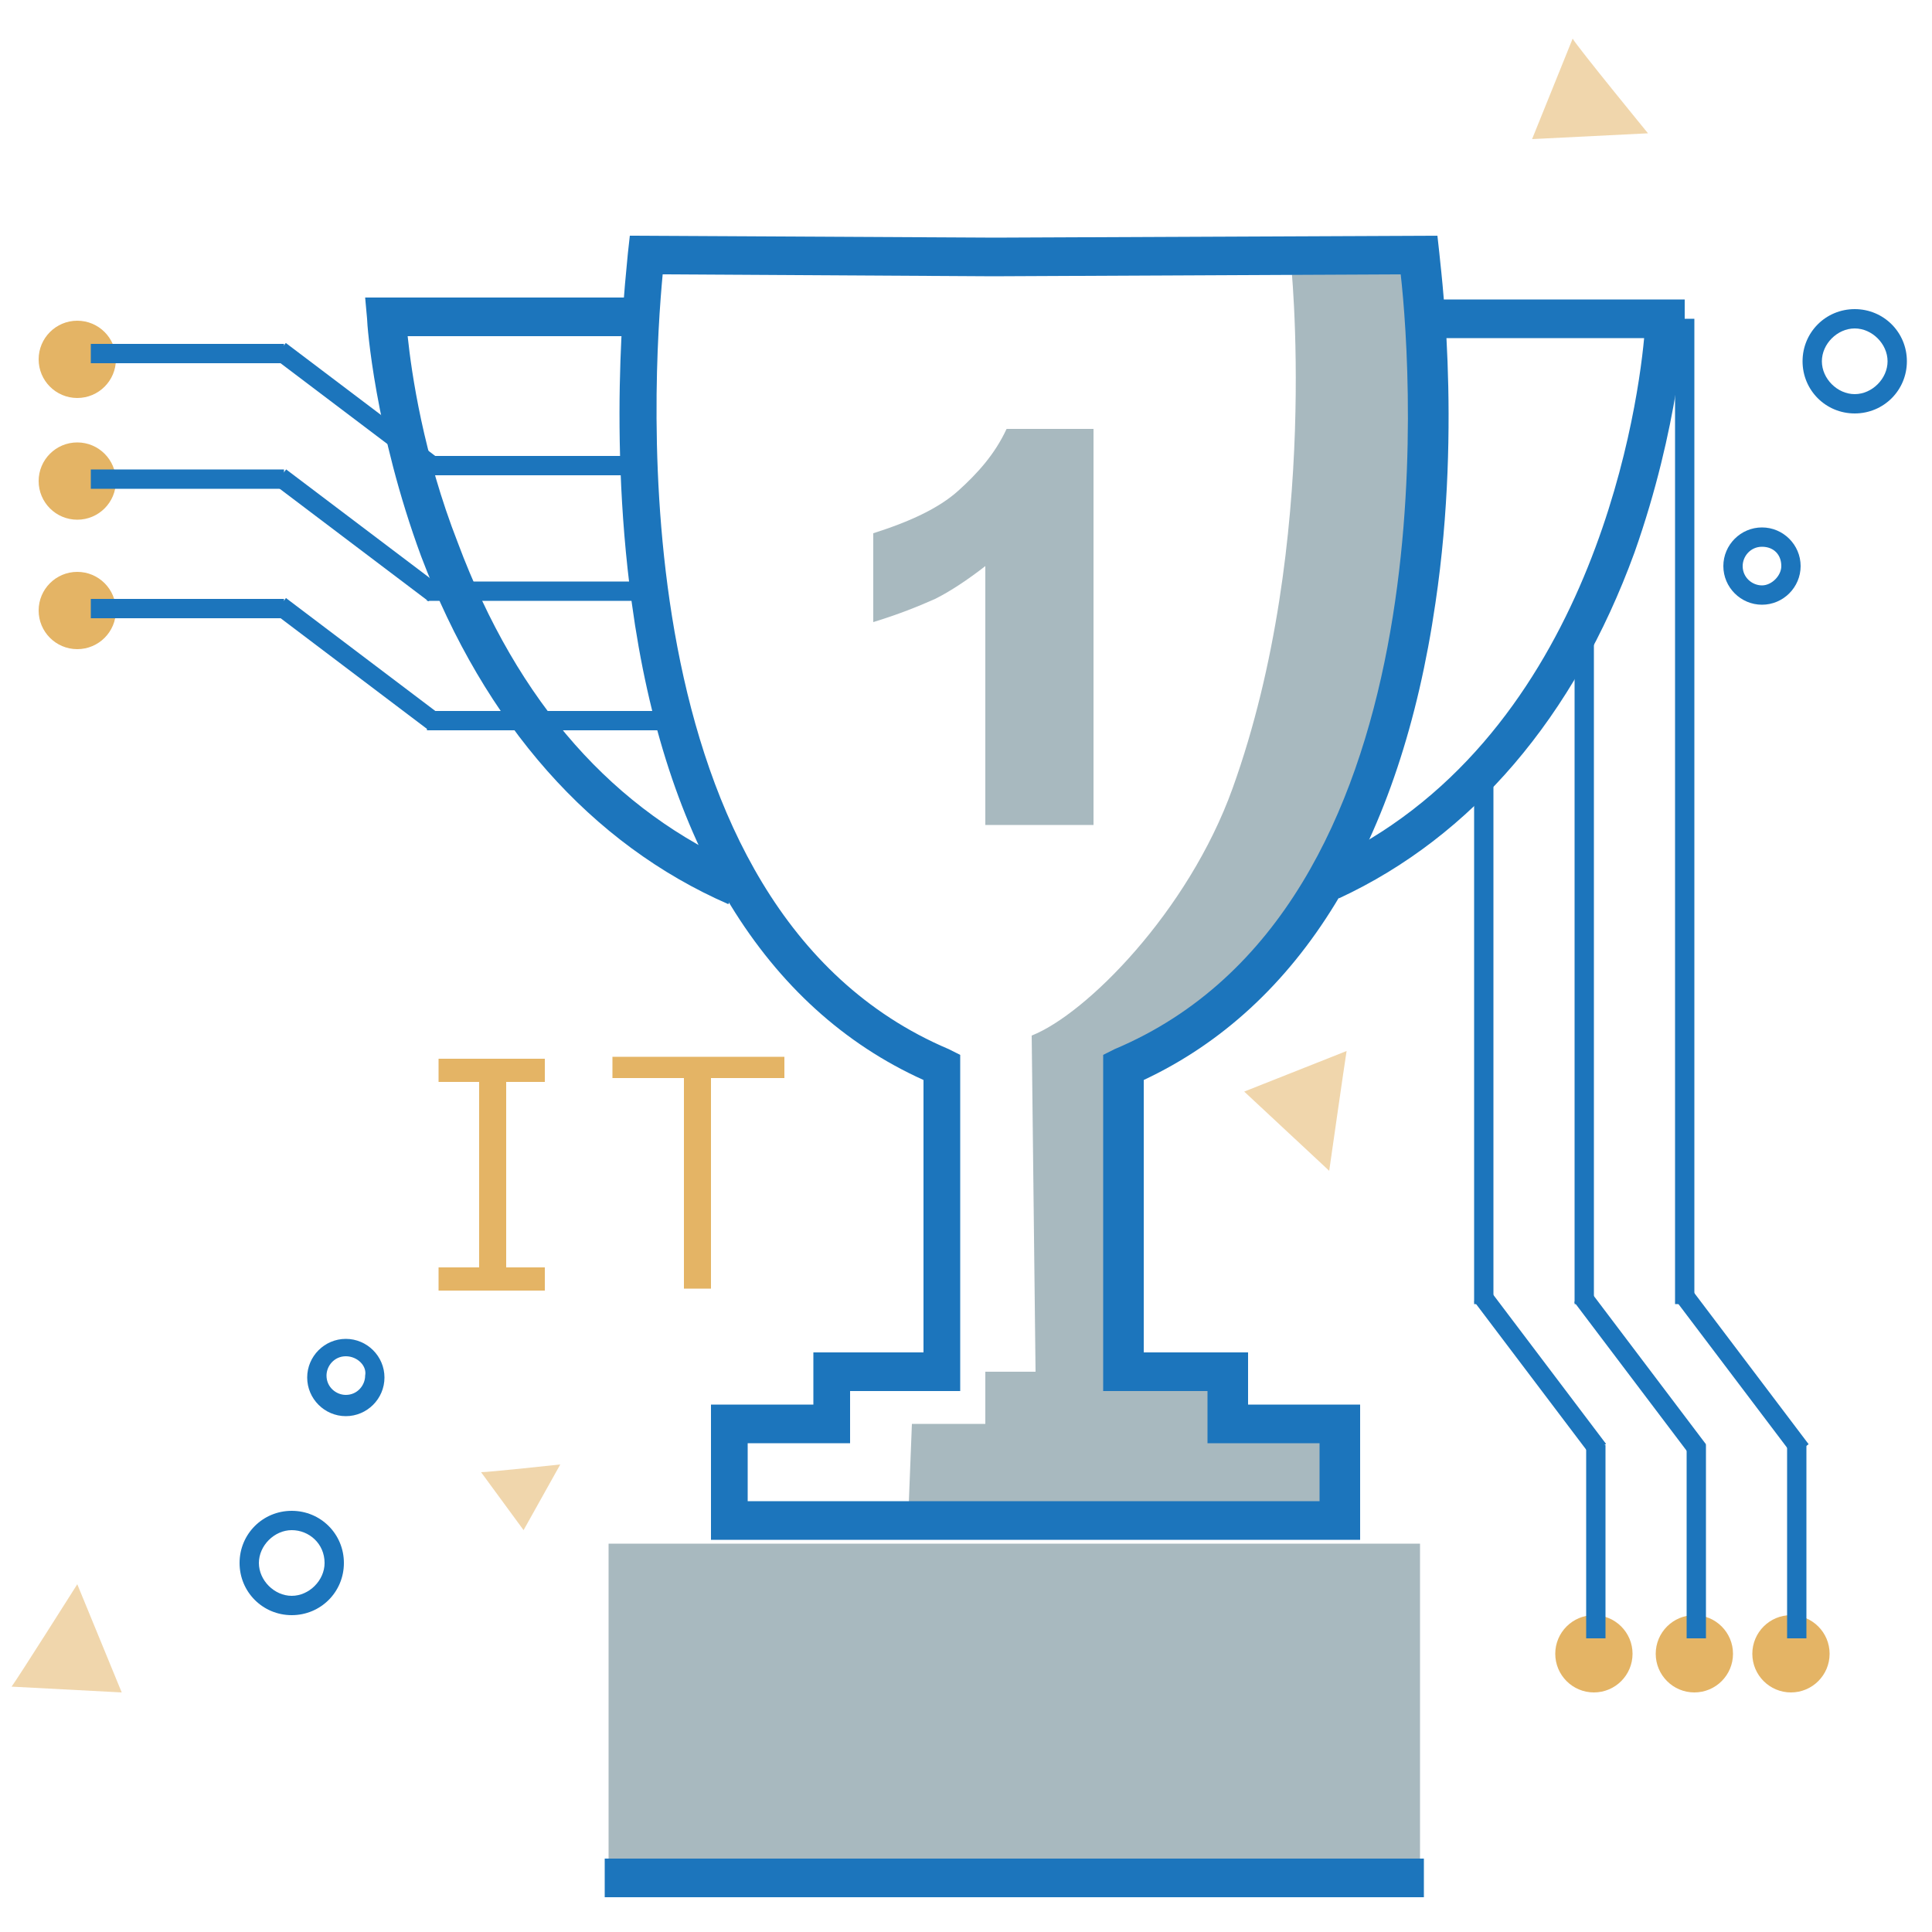 <?xml version="1.0" encoding="UTF-8"?>
<svg width="100px" height="100px" viewBox="0 0 100 100" version="1.1" xmlns="http://www.w3.org/2000/svg" xmlns:xlink="http://www.w3.org/1999/xlink">
    <!-- Generator: Sketch 39 (31667) - http://www.bohemiancoding.com/sketch -->
    <title>leading-in-it</title>
    <desc>Created with Sketch.</desc>
    <defs></defs>
    <g id="Symbols" stroke="none" stroke-width="1" fill="none" fill-rule="evenodd">
        <g id="leading-in-it">
            <g id="5" transform="translate(0, 2)">
                <g id="Layer_1">
                    <g id="Group">
                        <g opacity="0.62" transform="translate(47, 11)" id="Shape" fill="#738E98">
                            <path d="M16.5,58 L11.1,58 L11.1,42.2 C31.1,33.8 26.4,0.2 26.4,0.2 L19.8,0.4 C19.8,0.4 21.4,15 16.8,27.8 C14.5,34.2 9.2,39.5 6.4,40.6 L6.6,58 L4,58 L4,60.7 L0.2,60.7 L0,65.8 L22.3,65.8 L22.3,60.7 L16.5,60.7 L16.5,58 L16.5,58 Z"></path>
                        </g>
                        <g opacity="0.62" transform="translate(31, 77)" id="Rectangle-path" fill="#738E98">
                            <rect x="0.5" y="0.9" width="42" height="16.8"></rect>
                        </g>
                        <g opacity="0.62" transform="translate(45, 20)" id="Shape" fill="#738E98">
                            <g>
                                <path d="M11.6,0.3 L11.6,20.7 L6,20.7 L6,7.3 C5.1,8 4.2,8.6 3.4,9 C2.5,9.4 1.5,9.8 0.2,10.2 L0.2,5.6 C2.1,5 3.6,4.3 4.6,3.4 C5.6,2.5 6.5,1.5 7.1,0.2 L11.6,0.2 L11.6,0.3 Z"></path>
                            </g>
                        </g>
                        <circle id="Oval" fill="#E4B465" cx="82.5" cy="83.6" r="2"></circle>
                        <circle id="Oval" fill="#E4B465" cx="87.7" cy="83.6" r="2"></circle>
                        <circle id="Oval" fill="#E4B465" cx="92.7" cy="83.6" r="2"></circle>
                        <g transform="translate(76, 38)" id="Rectangle-path" fill="#1C75BC">
                            <rect x="6.1" y="34.8" width="1" height="10"></rect>
                            <rect x="0.3" y="0.4" width="1" height="27.1"></rect>
                            <rect transform="translate(3.714, 31.049) rotate(52.905) translate(-3.714, -31.049) " x="-1.285" y="30.549" width="9.999" height="1"></rect>
                        </g>
                        <g transform="translate(81, 30)" id="Rectangle-path" fill="#1C75BC">
                            <rect x="6.3" y="42.8" width="1" height="10"></rect>
                            <rect x="0.5" y="0.8" width="1" height="34.7"></rect>
                            <rect transform="translate(3.898, 39.084) rotate(52.909) translate(-3.898, -39.084) " x="-1.103" y="38.584" width="10" height="1"></rect>
                        </g>
                        <g transform="translate(86, 14)" id="Rectangle-path" fill="#1C75BC">
                            <rect x="6.5" y="58.8" width="1" height="10"></rect>
                            <rect x="0.7" y="0.5" width="1" height="51"></rect>
                            <rect transform="translate(4.2, 55.065) rotate(52.905) translate(-4.2, -55.065) " x="-0.8" y="54.565" width="9.999" height="1"></rect>
                        </g>
                        <g transform="translate(2, 14)">
                            <circle id="Oval" fill="#E4B465" cx="2" cy="15.6" r="2"></circle>
                            <circle id="Oval" fill="#E4B465" cx="2" cy="8.9" r="2"></circle>
                            <circle id="Oval" fill="#E4B465" cx="2" cy="2.6" r="2"></circle>
                            <g transform="translate(2, 14)" id="Rectangle-path" fill="#1C75BC">
                                <rect x="0.7" y="1" width="10" height="1"></rect>
                                <rect x="18.1" y="6.8" width="13" height="1"></rect>
                                <rect transform="translate(14.488, 4.369) rotate(37.095) translate(-14.488, -4.369) " x="9.488" y="3.869" width="9.999" height="1"></rect>
                            </g>
                            <g transform="translate(2, 8)" id="Rectangle-path" fill="#1C75BC">
                                <rect x="0.7" y="0.3" width="10" height="1"></rect>
                                <rect x="18.1" y="6.1" width="11.7" height="1"></rect>
                                <rect transform="translate(14.497, 3.71) rotate(37.091) translate(-14.497, -3.71) " x="9.497" y="3.21" width="10" height="1"></rect>
                            </g>
                            <g transform="translate(2, 1)" id="Rectangle-path" fill="#1C75BC">
                                <rect x="0.7" y="0.8" width="10" height="1"></rect>
                                <rect x="18.1" y="6.6" width="11.2" height="1"></rect>
                                <rect transform="translate(14.479, 4.166) rotate(37.095) translate(-14.479, -4.166) " x="9.48" y="3.666" width="9.999" height="1"></rect>
                            </g>
                        </g>
                        <g transform="translate(22, 52)" id="Shape" fill="#E4B465">
                            <polygon points="6.2 12.8 0.7 12.8 0.7 11.6 2.8 11.6 2.8 2 0.7 2 0.7 0.8 6.2 0.8 6.2 2 4.2 2 4.2 11.6 6.2 11.6"></polygon>
                            <polygon points="18.5 1.8 14.8 1.8 14.8 12.7 13.4 12.7 13.4 1.8 9.7 1.8 9.7 0.7 18.6 0.7 18.6 1.8"></polygon>
                        </g>
                        <path d="M15.1,81.6 C13.6,81.6 12.4,80.4 12.4,78.9 C12.4,77.4 13.6,76.2 15.1,76.2 C16.6,76.2 17.8,77.4 17.8,78.9 C17.8,80.4 16.6,81.6 15.1,81.6 L15.1,81.6 Z M15.1,77.2 C14.2,77.2 13.4,78 13.4,78.9 C13.4,79.8 14.2,80.6 15.1,80.6 C16,80.6 16.8,79.8 16.8,78.9 C16.8,77.9 16,77.2 15.1,77.2 L15.1,77.2 Z" id="Shape" fill="#1C75BC"></path>
                        <path d="M96,19.4 C94.5,19.4 93.3,18.2 93.3,16.7 C93.3,15.2 94.5,14 96,14 C97.5,14 98.7,15.2 98.7,16.7 C98.7,18.2 97.5,19.4 96,19.4 L96,19.4 Z M96,15 C95.1,15 94.3,15.8 94.3,16.7 C94.3,17.6 95.1,18.4 96,18.4 C96.9,18.4 97.7,17.6 97.7,16.7 C97.7,15.8 96.9,15 96,15 L96,15 Z" id="Shape" fill="#1C75BC"></path>
                        <path d="M17.9,71.3 C16.8,71.3 15.9,70.4 15.9,69.3 C15.9,68.2 16.8,67.3 17.9,67.3 C19,67.3 19.9,68.2 19.9,69.3 C19.9,70.4 19,71.3 17.9,71.3 L17.9,71.3 Z M17.9,68.2 C17.3,68.2 16.9,68.7 16.9,69.2 C16.9,69.8 17.4,70.2 17.9,70.2 C18.5,70.2 18.9,69.7 18.9,69.2 C19,68.7 18.5,68.2 17.9,68.2 L17.9,68.2 Z" id="Shape" fill="#1C75BC"></path>
                        <path d="M91.2,29.3 C90.1,29.3 89.2,28.4 89.2,27.3 C89.2,26.2 90.1,25.3 91.2,25.3 C92.3,25.3 93.2,26.2 93.2,27.3 C93.2,28.4 92.3,29.3 91.2,29.3 L91.2,29.3 Z M91.2,26.3 C90.6,26.3 90.2,26.8 90.2,27.3 C90.2,27.9 90.7,28.3 91.2,28.3 C91.7,28.3 92.2,27.8 92.2,27.3 C92.2,26.7 91.8,26.3 91.2,26.3 L91.2,26.3 Z" id="Shape" fill="#1C75BC"></path>
                        <g opacity="0.54" transform="translate(24, 73)" id="Shape" fill="#E4B465">
                            <path d="M0.9,1.2 C1.3,1.2 5,0.8 5,0.8 L3.1,4.2 L0.9,1.2 L0.9,1.2 Z"></path>
                        </g>
                        <g opacity="0.54" transform="translate(0, 80)" id="Shape" fill="#E4B465">
                            <path d="M0.6,5.3 C0.9,4.9 4,0 4,0 L6.3,5.6 L0.6,5.3 L0.6,5.3 Z"></path>
                        </g>
                        <g opacity="0.54" transform="translate(79, 0)" id="Shape" fill="#E4B465">
                            <path d="M2.4,0 C2.7,0.5 6.3,4.9 6.3,4.9 L0.3,5.2 L2.4,0 L2.4,0 Z"></path>
                        </g>
                        <g opacity="0.54" transform="translate(64, 52)" id="Shape" fill="#E4B465">
                            <path d="M5.7,0.4 C5.6,1 4.8,6.6 4.8,6.6 L0.4,2.5 L5.7,0.4 L5.7,0.4 Z"></path>
                        </g>
                        <rect id="Rectangle-path" fill="#1C75BC" x="31.3" y="94.2" width="42.4" height="2"></rect>
                        <path d="M37.7,44.8 C30.6,41.7 25.1,35.5 21.8,26.8 C19.4,20.3 19,14.8 19,14.5 L18.9,13.4 L33.3,13.4 L33.3,15.4 L21.1,15.4 C21.3,17.3 21.9,21.5 23.7,26.1 C26.8,34.4 31.8,40 38.5,42.9 L37.7,44.8 L37.7,44.8 Z" id="Shape" fill="#1C75BC"></path>
                        <path d="M70.3,77.7 L36.8,77.7 L36.8,70.7 L42.1,70.7 L42.1,68 L47.8,68 L47.8,53.9 C39.6,50.2 34.4,41.7 32.7,29.2 C31.4,19.7 32.5,11.4 32.5,11.1 L32.6,10.2 L51.5,10.3 L74.4,10.2 L74.5,11.1 C74.5,11.4 75.7,19.8 74.3,29.2 C72.5,41.6 67.3,50.1 59.2,53.9 L59.2,68 L64.6,68 L64.6,70.7 L70.4,70.7 L70.4,77.7 L70.3,77.7 Z M38.8,75.7 L68.3,75.7 L68.3,72.7 L62.5,72.7 L62.5,70 L57.1,70 L57.1,52.6 L57.7,52.3 C75,45 73.1,17.5 72.5,12.2 L51.4,12.3 L34.3,12.2 C33.8,17.5 31.9,45 49.1,52.3 L49.7,52.6 L49.7,70 L44,70 L44,72.7 L38.7,72.7 L38.7,75.7 L38.8,75.7 Z" id="Shape" fill="#1C75BC"></path>
                        <path d="M69.3,44.5 L68.5,42.7 C82.1,36.5 84.7,19.8 85.1,15.5 L73.9,15.5 L73.9,13.5 L87.2,13.5 L87.2,14.5 C87.2,14.7 86.9,20.1 84.6,26.6 C81.5,35.1 76.2,41.3 69.3,44.5 L69.3,44.5 Z" id="Shape" fill="#1C75BC"></path>
                    </g>
                </g>
            </g>
        </g>
    </g>
</svg>